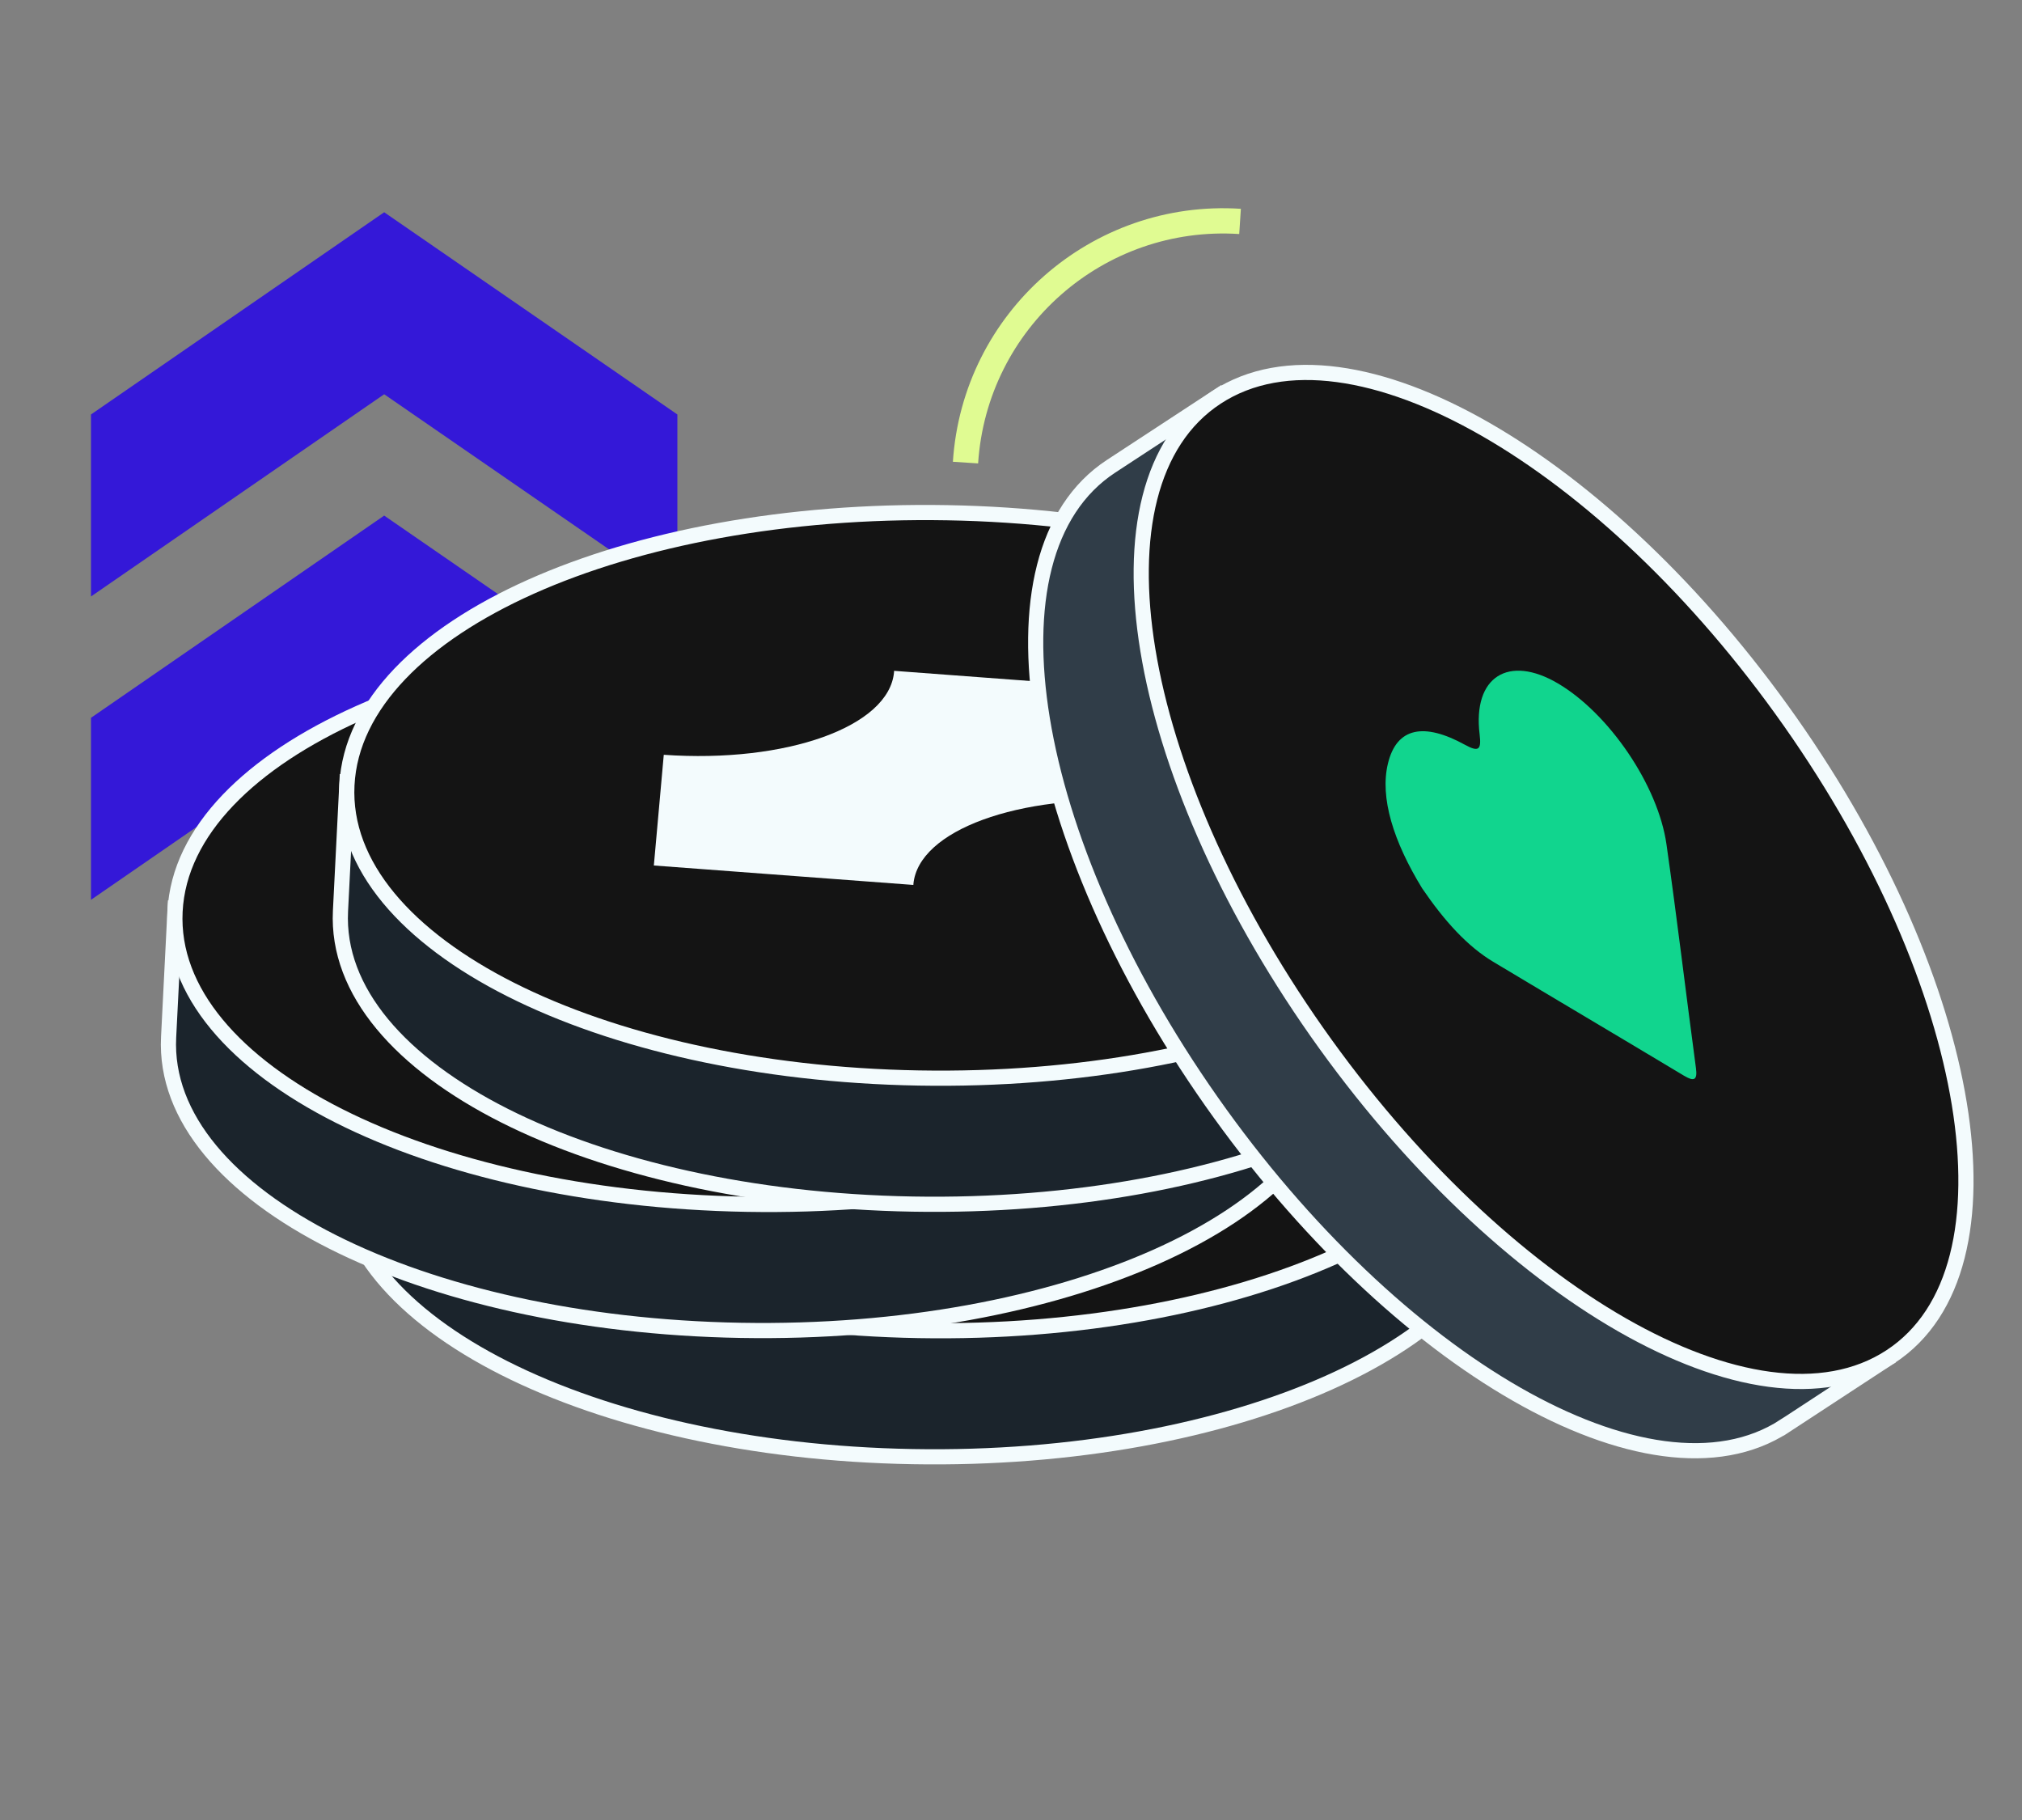 <svg width="200" height="180" viewBox="0 0 200 180" fill="none" xmlns="http://www.w3.org/2000/svg">
<rect x="0" y="0" width="200" height="180" fill="#808080" stroke="none"/>
<path d="M9 40.992L9 58.992L38 38.992L67 58.992L67 40.992L38 20.992L9 40.992Z" fill="#3418D8"/>
<path d="M9 70.992L9 88.992L38 68.992L67 88.992L67 70.992L38 50.992L9 70.992Z" fill="#3418D8"/>
<path d="M150.24 104.969L150.244 104.89L150.244 104.89L150.244 104.887L150.244 104.884L150.244 104.88L150.244 104.877L150.244 104.875L150.245 104.863C149.996 104.587 149.732 104.499 149.496 104.5L149.5 104.336L35.05 102.313L34.321 102.301L34.284 103.029L33.678 115.068C33.678 115.068 33.678 115.068 33.678 115.068C33.276 123.046 39.703 130.164 49.879 135.303C60.11 140.469 74.38 143.783 90.269 144.062C106.154 144.343 120.726 141.537 131.449 136.742C142.111 131.976 149.218 125.116 149.624 117.159L149.625 117.159L150.213 105.506L150.232 105.121L150.232 105.121L150.232 105.121L150.232 105.119L150.232 105.113L150.233 105.091L150.237 105.022L150.24 104.969Z" fill="#1B242C" stroke="#F3FBFD" stroke-width="1.5" stroke-miterlimit="10"/>
<path d="M150.254 104.657C150.655 96.687 144.24 89.578 134.07 84.441C123.845 79.277 109.58 75.963 93.693 75.684C77.806 75.405 63.232 78.212 52.505 83.008C41.836 87.779 34.716 94.651 34.315 102.62C33.913 110.589 40.329 117.699 50.498 122.835C60.723 128 74.989 131.313 90.876 131.592C106.763 131.871 121.336 129.065 132.063 124.268C142.732 119.497 149.852 112.626 150.254 104.657Z" fill="#141414" stroke="#F3FBFD" stroke-width="1.5"/>
<path d="M133.24 92.481L133.244 92.402L133.244 92.402L133.244 92.399L133.244 92.395L133.244 92.392L133.244 92.389L133.244 92.387L133.245 92.375C132.996 92.099 132.732 92.011 132.496 92.012L132.5 91.848L18.049 89.825L17.321 89.812L17.284 90.541L16.678 102.579C16.678 102.579 16.678 102.579 16.678 102.579C16.276 110.557 22.703 117.675 32.879 122.814C43.11 127.981 57.38 131.295 73.269 131.574C89.154 131.854 103.726 129.048 114.449 124.254C125.111 119.488 132.218 112.628 132.624 104.671L132.625 104.671L133.213 93.018L133.232 92.633L133.232 92.633L133.232 92.632L133.232 92.631L133.232 92.625L133.233 92.603L133.237 92.534L133.24 92.481Z" fill="#1B242C" stroke="#F3FBFD" stroke-width="1.5" stroke-miterlimit="10"/>
<path d="M133.254 92.168C133.655 84.199 127.24 77.09 117.07 71.953C106.845 66.788 92.58 63.475 76.693 63.196C60.806 62.917 46.232 65.724 35.505 70.52C24.836 75.291 17.716 82.162 17.315 90.132C16.913 98.101 23.329 105.21 33.498 110.347C43.723 115.512 57.989 118.825 73.876 119.104C89.763 119.383 104.336 116.576 115.063 111.78C125.732 107.009 132.852 100.138 133.254 92.168Z" fill="#141414" stroke="#F3FBFD" stroke-width="1.5"/>
<path d="M150.24 79.992L150.244 79.914L150.244 79.913L150.244 79.91L150.244 79.907L150.244 79.904L150.244 79.901L150.244 79.899L150.245 79.887C149.996 79.611 149.732 79.522 149.496 79.523L149.5 79.36L35.05 77.337L34.321 77.324L34.284 78.053L33.678 90.091C33.678 90.091 33.678 90.091 33.678 90.091C33.276 98.069 39.703 105.187 49.879 110.326C60.11 115.493 74.38 118.806 90.269 119.086C106.154 119.366 120.726 116.56 131.449 111.766C142.111 106.999 149.218 100.139 149.624 92.183L149.625 92.183L150.213 80.53L150.232 80.145L150.232 80.145L150.232 80.144L150.232 80.143L150.232 80.137L150.233 80.115L150.237 80.046L150.24 79.992Z" fill="#1B242C" stroke="#F3FBFD" stroke-width="1.5" stroke-miterlimit="10"/>
<path d="M150.254 79.68C150.655 71.711 144.24 64.601 134.07 59.465C123.845 54.3 109.58 50.987 93.693 50.708C77.806 50.429 63.232 53.235 52.505 58.032C41.836 62.803 34.716 69.674 34.315 77.643C33.913 85.613 40.329 92.722 50.498 97.859C60.723 103.023 74.989 106.337 90.876 106.616C106.763 106.895 121.336 104.088 132.063 99.292C142.732 94.521 149.852 87.649 150.254 79.68Z" fill="#141414" stroke="#F3FBFD" stroke-width="1.5"/>
<path d="M90.338 87.521L64.673 85.598L65.655 74.65C77.777 75.499 87.943 71.862 88.431 66.476C88.434 66.43 88.439 66.391 88.434 66.346L113.672 68.232L112.687 79.234C100.76 78.505 90.824 82.12 90.346 87.443C90.348 87.466 90.343 87.497 90.345 87.52L90.338 87.521Z" fill="#F3FBFD"/>
<path d="M186.742 134.341L186.808 134.297L186.808 134.297L186.811 134.296L186.814 134.294L186.817 134.292L186.819 134.29L186.821 134.289L186.831 134.283C186.907 133.919 186.823 133.654 186.683 133.464L186.817 133.37L121.015 39.706L120.596 39.11L119.985 39.51L109.901 46.113C109.901 46.113 109.901 46.113 109.901 46.113C103.219 50.489 101.255 59.877 103.099 71.126C104.952 82.436 110.683 95.919 119.82 108.921C128.953 121.921 139.806 132.041 149.998 137.88C160.132 143.686 169.862 145.387 176.53 141.026L176.531 141.027L186.292 134.636L186.615 134.424L186.615 134.424L186.615 134.424L186.616 134.423L186.621 134.42L186.64 134.408L186.697 134.37L186.742 134.341Z" fill="#303D48" stroke="#F3FBFD" stroke-width="1.5" stroke-miterlimit="10"/>
<path d="M187.002 134.169C193.678 129.797 195.642 120.425 193.8 109.181C191.948 97.877 186.219 84.399 177.084 71.398C167.948 58.398 157.093 48.276 146.897 42.436C136.756 36.626 127.009 34.923 120.334 39.294C113.658 43.665 111.694 53.038 113.536 64.281C115.388 75.586 121.117 89.064 130.252 102.065C139.388 115.065 150.242 125.186 160.438 131.027C170.58 136.836 180.327 138.54 187.002 134.169Z" fill="#141414" stroke="#F3FBFD" stroke-width="1.5"/>
<path d="M140.664 87.852C137.839 83.237 136.462 78.898 137.286 75.502C138.156 71.914 140.871 71.449 144.89 73.653C146.275 74.413 146.538 74.153 146.351 72.616C145.66 66.924 149.212 64.709 154.107 67.596C159.156 70.576 164.003 77.669 164.834 83.502C165.891 90.928 166.758 98.245 167.749 105.633C167.911 106.857 167.555 106.983 166.541 106.373C160.253 102.595 153.974 98.888 147.686 95.115C145.165 93.604 142.901 91.134 140.664 87.852Z" fill="#11D58E"/>
<path d="M95.5 45.751C96.416 31.66 108.573 20.982 122.656 21.898" stroke="#E0FB92" stroke-width="2.5" stroke-miterlimit="10"/>
</svg>
